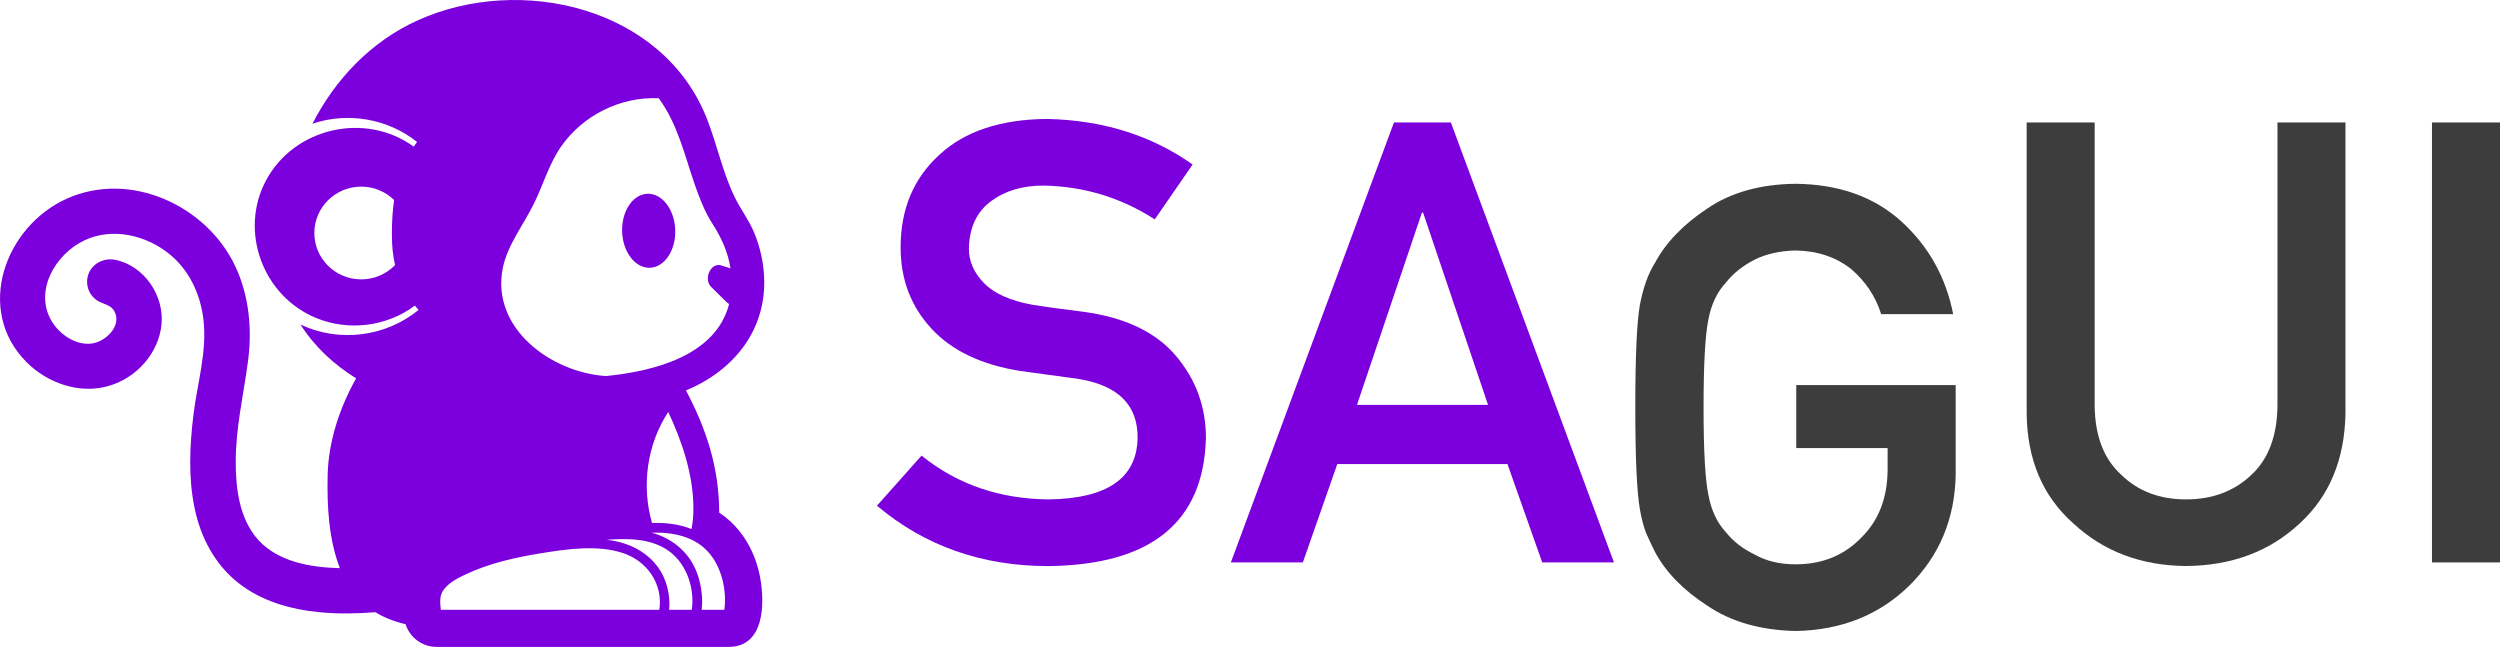 <?xml version="1.0" encoding="utf-8"?>
<!-- Generator: Adobe Illustrator 22.1.0, SVG Export Plug-In . SVG Version: 6.00 Build 0)  -->
<svg version="1.1" id="Layer_1" xmlns="http://www.w3.org/2000/svg" xmlns:xlink="http://www.w3.org/1999/xlink" x="0px" y="0px"
	 viewBox="0 0 396.23 102.52" style="enable-background:new 0 0 396.23 102.52;" xml:space="preserve">
<g>
	<g>
		<path style="fill:none;" d="M114.53,42.12l1.26,0.4c-0.4-2.6-1.47-4.9-2.88-7.11c-1.2-1.86-1.99-3.93-2.72-6.01
			c-1.66-4.73-2.74-9.72-5.77-13.84c-6.07-0.27-11.97,2.68-15.44,7.61c-1.92,2.72-2.84,5.98-4.27,8.96
			c-1.64,3.39-4.27,6.64-5.01,10.38c-1.88,9.53,7.69,16.52,16.36,17.08c7.45-0.74,17.39-3.15,19.52-11.42
			c-0.16-0.09-0.31-0.2-0.44-0.33l-2.43-2.4C111.46,44.22,112.66,41.37,114.53,42.12z M102.99,42.44c-2.33,0.07-4.29-2.5-4.39-5.74
			c-0.1-3.24,1.7-5.92,4.03-5.99c2.33-0.07,4.29,2.5,4.39,5.74C107.12,39.68,105.32,42.37,102.99,42.44z"/>
		<path style="fill:none;" d="M103.34,82.89c2.13-0.07,4.27,0.16,6.26,0.96c0.21-1.06,0.3-2.15,0.3-3.23
			c0-5.28-1.75-10.58-3.99-15.32C102.54,70.45,101.65,77.01,103.34,82.89z"/>
		<path style="fill:none;" d="M110.61,91.23c0.56,1.71,0.8,3.63,0.59,5.42h3.59c0.42-3-0.37-6.57-2.34-8.92
			c-2.28-2.73-5.79-3.4-9.21-3.31C106.75,85.35,109.5,87.79,110.61,91.23z"/>
		<path style="fill:none;" d="M98.65,87.62c-4.08-1.31-8.85-0.6-12.99,0.07c-4.03,0.66-8.17,1.59-11.88,3.34
			c-1.21,0.57-2.6,1.28-3.43,2.37c-0.75,0.98-0.6,2.06-0.49,3.24h0.01h0h34.62C105.12,92.54,102.53,88.87,98.65,87.62z"/>
		<path style="fill:none;" d="M62.46,31.69c-1.34-1.31-3.18-2.12-5.21-2.12c-4.1,0-7.43,3.3-7.43,7.35s3.33,7.35,7.43,7.35
			c2.1,0,4-0.87,5.36-2.27c-0.33-1.43-0.5-3.03-0.5-4.84C62.1,35.13,62.22,33.32,62.46,31.69z"/>
		<path style="fill:none;" d="M106.32,87.57c-2.87-2.28-6.69-2.28-10.17-2.02c5.39,0.58,9.56,3.98,9.93,9.51
			c0.04,0.53,0.04,1.06-0.03,1.59h3.59C110.11,93.42,108.94,89.64,106.32,87.57z"/>
		<polygon style="fill:none;" points="225.37,33.71 215.07,64.17 235.85,64.17 225.56,33.71 		"/>
		<path style="fill:#7C00DD;" d="M102.63,30.71c-2.33,0.07-4.13,2.75-4.03,5.99c0.1,3.24,2.07,5.81,4.39,5.74
			c2.33-0.07,4.13-2.75,4.03-5.99C106.92,33.21,104.95,30.64,102.63,30.71z"/>
		<path style="fill:#7C00DD;" d="M121.1,43.76c-0.12-2.34-0.66-4.66-1.55-6.84c-0.82-2.01-2.14-3.69-3.08-5.62
			c-1.94-3.97-2.82-8.38-4.43-12.48c-6.9-17.64-29.53-23-45.89-15.57c-7.34,3.33-13.01,9.29-16.63,16.36
			c5.61-1.91,11.96-0.8,16.58,2.89c-0.18,0.25-0.36,0.49-0.53,0.74c-7.7-5.59-18.94-2.99-23.4,5.34
			c-4.31,8.04-0.54,18.35,7.96,21.83c5.15,2.11,11.18,1.35,15.62-1.97c0.19,0.23,0.39,0.45,0.59,0.67
			c-5.18,4.29-12.63,5.23-18.72,2.32c2.21,3.49,5.3,6.36,8.82,8.53c-2.61,4.68-4.38,9.95-4.51,15.32
			c-0.11,4.89,0.15,10.16,1.94,14.77c-4.54-0.11-9.74-0.96-12.93-4.47c-3.01-3.32-3.59-8.18-3.58-12.46
			c0.01-5.28,1.19-10.33,1.9-15.53C40,52.42,39.54,47,37.3,42.22c-4.5-9.61-16.61-15.26-26.7-10.74C0.75,35.91-4.02,49.13,4.2,57.39
			c3.35,3.36,8.44,5.14,13.1,3.76c4.37-1.29,7.86-5.19,8.3-9.74c0.44-4.54-2.71-9.29-7.34-10.23c-2.35-0.47-4.61,1.27-4.45,3.72
			c0.07,1.07,0.64,2.07,1.53,2.68c0.98,0.68,2.24,0.64,2.83,1.83c1.14,2.27-1.42,4.7-3.53,5.02c-2.53,0.4-5.12-1.38-6.39-3.43
			C5.3,46.23,8.73,40.3,13.35,38.11c4.43-2.11,9.76-0.86,13.47,2.13c3.21,2.59,4.97,6.45,5.43,10.47c0.58,5.03-0.97,9.99-1.58,14.94
			c-0.61,4.95-0.85,10.07,0.19,14.98c0.96,4.54,3.16,8.77,6.85,11.71c3.69,2.94,8.36,4.26,13.01,4.7c2.92,0.28,5.86,0.22,8.77-0.01
			c1.36,0.83,2.94,1.47,4.79,1.9c0.66,2.12,2.65,3.6,4.93,3.6h46.25c5.72,0,5.75-6.85,5.04-10.87c-0.74-4.17-2.91-8.03-6.51-10.41
			c-0.03-7.42-2.17-13.49-5.27-19.37C116.38,58.7,121.55,52.2,121.1,43.76z M57.25,44.28c-4.1,0-7.43-3.3-7.43-7.35
			s3.33-7.35,7.43-7.35c2.03,0,3.87,0.81,5.21,2.12c-0.24,1.63-0.35,3.44-0.35,5.48c0,1.81,0.17,3.41,0.5,4.84
			C61.25,43.41,59.35,44.28,57.25,44.28z M104.5,96.65H69.88h0h-0.01c-0.12-1.18-0.27-2.26,0.49-3.24c0.83-1.09,2.21-1.8,3.43-2.37
			c3.7-1.75,7.85-2.69,11.88-3.34c4.14-0.68,8.92-1.38,12.99-0.07C102.53,88.87,105.12,92.54,104.5,96.65z M109.64,96.65h-3.59
			c0.06-0.53,0.06-1.06,0.03-1.59c-0.38-5.54-4.54-8.93-9.93-9.51c3.48-0.25,7.31-0.25,10.17,2.02
			C108.94,89.64,110.11,93.42,109.64,96.65z M112.46,87.73c1.96,2.35,2.75,5.92,2.34,8.92h-3.59c0.21-1.79-0.03-3.71-0.59-5.42
			c-1.12-3.44-3.86-5.88-7.37-6.81C106.66,84.33,110.17,84.99,112.46,87.73z M109.9,80.62c0,1.08-0.09,2.17-0.3,3.23
			c-1.99-0.8-4.13-1.03-6.26-0.96c-1.69-5.88-0.81-12.44,2.57-17.59C108.15,70.04,109.9,75.34,109.9,80.62z M112.69,45.45l2.43,2.4
			c0.13,0.13,0.29,0.24,0.44,0.33c-2.13,8.26-12.07,10.68-19.52,11.42c-8.66-0.55-18.24-7.55-16.36-17.08
			c0.74-3.73,3.37-6.99,5.01-10.38c1.44-2.97,2.36-6.24,4.27-8.96c3.47-4.93,9.37-7.88,15.44-7.61c3.04,4.12,4.11,9.1,5.77,13.84
			c0.73,2.08,1.53,4.14,2.72,6.01c1.42,2.2,2.49,4.5,2.88,7.11l-1.26-0.4C112.66,41.37,111.46,44.22,112.69,45.45z"/>
		<path style="fill:#7C00DD;" d="M171.61,49.4c-3.38-0.41-6.05-0.78-8-1.1c-3.51-0.64-6.07-1.79-7.66-3.44
			c-1.59-1.63-2.39-3.44-2.39-5.45c0.07-3.35,1.25-5.87,3.56-7.56c2.21-1.63,4.98-2.44,8.29-2.44c6.41,0.13,12.27,1.91,17.61,5.36
			l6-8.7c-6.54-4.62-14.23-7.03-23.07-7.22c-7.35,0.06-13.02,1.95-17.02,5.64c-4.13,3.73-6.19,8.64-6.19,14.73
			c0,5.07,1.64,9.37,4.93,12.91c3.19,3.44,7.84,5.66,13.95,6.65c3.41,0.48,6.55,0.91,9.41,1.29c6.24,1.05,9.33,4.18,9.27,9.37
			c-0.13,6.35-4.81,9.58-14.05,9.71c-7.8-0.06-14.53-2.37-20.19-6.94l-7.07,7.94c7.58,6.38,16.63,9.57,27.17,9.57
			c16.29-0.19,24.61-6.95,24.97-20.28c0-4.94-1.58-9.28-4.73-13.01C183.21,52.63,178.28,50.29,171.61,49.4z"/>
		<path style="fill:#7C00DD;" d="M229.95,19.41h-9.02l-25.85,69.73h11.41l5.46-15.59h26.97l5.51,15.59h11.37L229.95,19.41z
			 M215.07,64.17l10.29-30.47h0.19l10.29,30.47H215.07z"/>
	</g>
	<g>
		<path style="fill:#3D3D3D;" d="M284.68,71.02h14.49v3.64c-0.07,4.37-1.46,7.89-4.19,10.57c-2.73,2.81-6.19,4.21-10.39,4.21
			c-2.54,0-4.72-0.53-6.54-1.58c-1.85-0.89-3.35-2.06-4.49-3.49c-1.4-1.5-2.33-3.46-2.78-5.88c-0.52-2.42-0.78-7.06-0.78-13.92
			c0-6.85,0.26-11.53,0.78-14.01c0.46-2.36,1.38-4.29,2.78-5.79c1.14-1.44,2.63-2.63,4.49-3.59c1.82-0.92,4-1.42,6.54-1.48
			c3.45,0.06,6.37,1.04,8.78,2.92c2.31,1.98,3.9,4.37,4.78,7.17h11.41c-1.14-5.83-3.87-10.73-8.19-14.68
			c-4.32-3.92-9.92-5.91-16.78-5.98c-5.59,0.06-10.26,1.37-14,3.92c-3.8,2.52-6.57,5.39-8.29,8.61c-1.07,1.69-1.87,3.91-2.39,6.65
			c-0.49,2.74-0.73,8.16-0.73,16.26c0,7.97,0.24,13.36,0.73,16.17c0.26,1.5,0.59,2.74,0.98,3.73c0.42,0.96,0.89,1.96,1.41,3.01
			c1.72,3.22,4.49,6.06,8.29,8.51c3.74,2.55,8.41,3.89,14,4.02c7.25-0.13,13.27-2.54,18.05-7.22c4.75-4.72,7.19-10.57,7.32-17.55
			V61.03h-25.27V71.02z"/>
		<path style="fill:#3D3D3D;" d="M360.96,64.37c-0.07,4.75-1.43,8.37-4.1,10.86c-2.73,2.61-6.19,3.92-10.39,3.92
			c-4.19,0-7.63-1.31-10.29-3.92c-2.73-2.49-4.13-6.11-4.19-10.86V19.41h-10.78v46.1c0.07,7.33,2.54,13.15,7.41,17.46
			c4.78,4.43,10.73,6.68,17.85,6.74c7.25-0.06,13.25-2.31,18-6.74c4.71-4.3,7.14-10.12,7.27-17.46v-46.1h-10.78V64.37z"/>
		<rect x="385.45" y="19.41" style="fill:#3D3D3D;" width="10.78" height="69.73"/>
	</g>
</g>
</svg>
